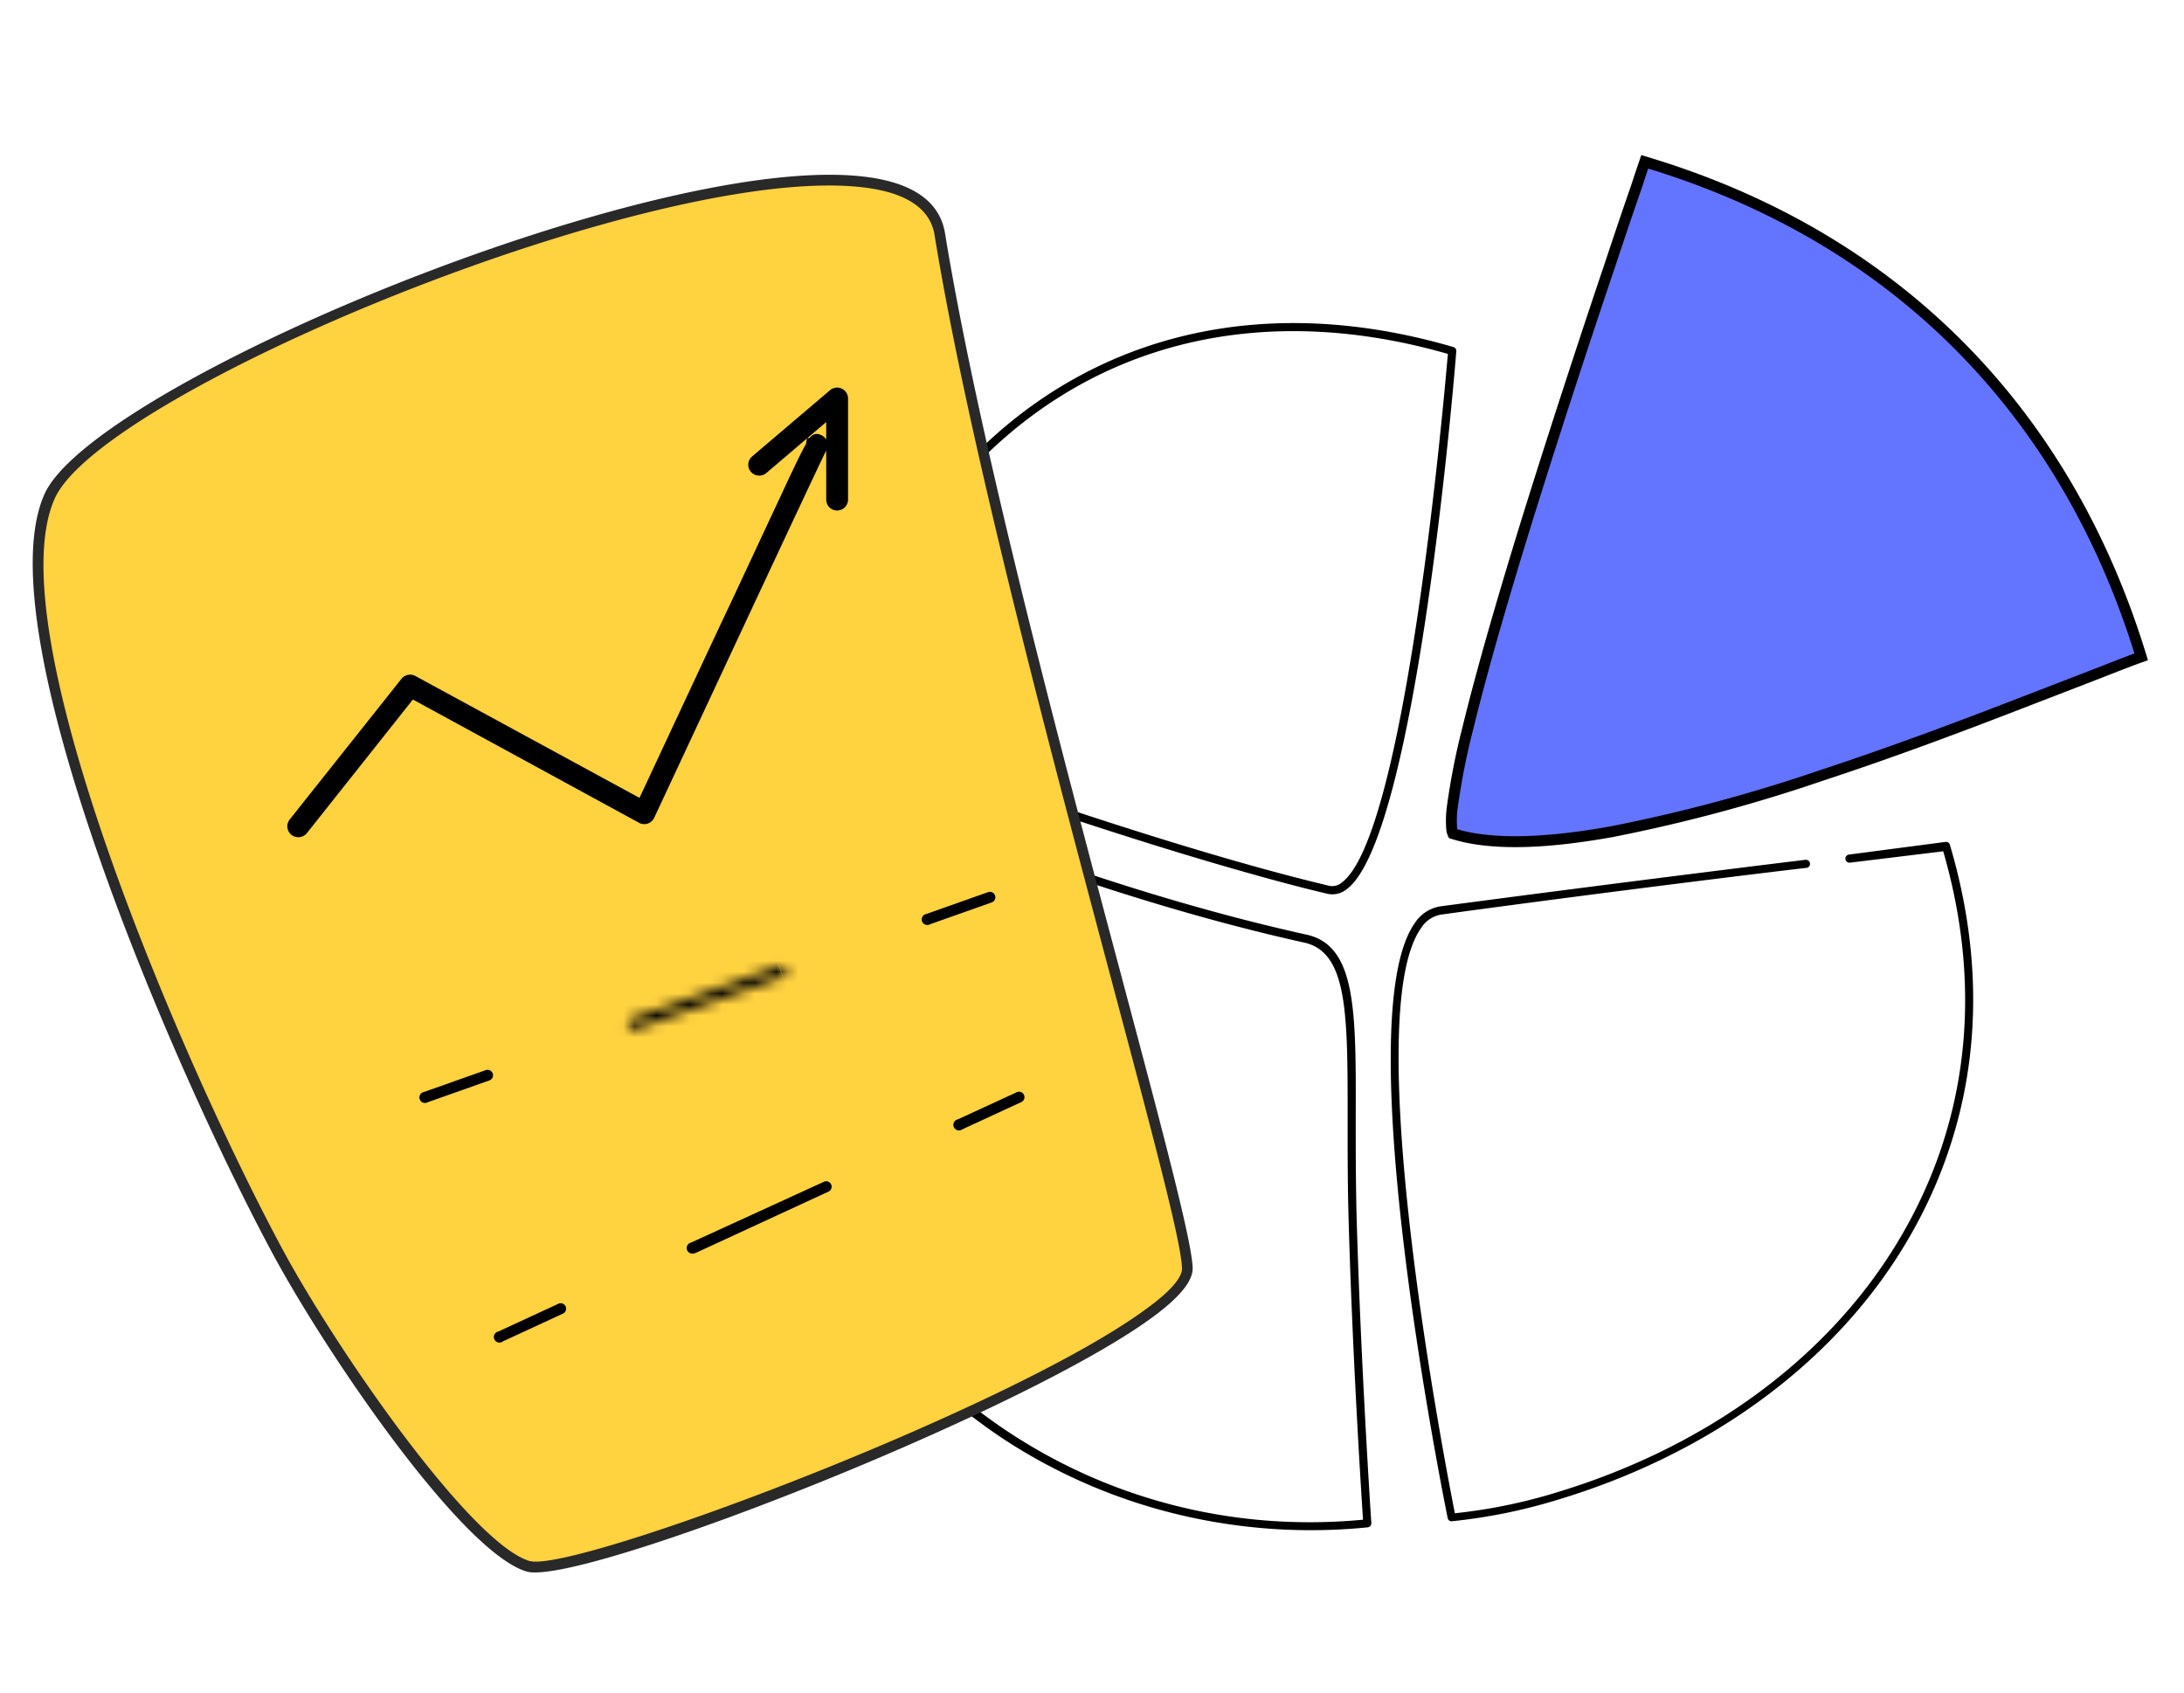 <svg xmlns="http://www.w3.org/2000/svg" viewBox="0 0 200 155"><defs><style>.cls-1{fill:#fff;}.cls-2{fill:#6374ff;}.cls-2,.cls-5{stroke:#000;}.cls-3{fill:#ffd240;}.cls-4{fill:#292929;}.cls-6{mask:url(#mask);}</style><mask id="mask" x="50.61" y="81.49" width="28.42" height="19.76" maskUnits="userSpaceOnUse"><path class="cls-1" d="M58.1 94.25a.5.5 0 0 1-.17-1l13.44-4.77a.5.5 0 1 1 .34.94l-13.44 4.8z" id="path-12-inside-1"/></mask></defs><title>services-5</title><path d="M121.56 81.85a2.06 2.06 0 0 0 1.75-.41c6.41-4.69 9.91-47.46 10.05-49.27a.37.37 0 0 0-.27-.39c-12.62-3.69-24.56-2.71-34.56 2.82-10.86 6-18.88 17.09-23.17 32a.36.36 0 0 0 .23.45c.22.09 19.15 7.19 35.87 12.08 3.54 1.03 6.96 1.98 10.1 2.72zm-22.68-46.6c9.74-5.4 21.39-6.38 33.71-2.84-.34 3.92-3.86 44.13-9.73 48.42a1.31 1.31 0 0 1-1.13.29c-16.88-4-42.41-13.47-45.57-14.65 4.26-14.54 12.12-25.33 22.72-31.22zM105.51 138.06a50.9 50.9 0 0 1-13.37-6.12 51.83 51.83 0 0 1-21.34-28.82.38.38 0 0 1 .25-.47.37.37 0 0 1 .46.25c7.24 23.69 29.13 38.56 53.31 36.27-.16-2.34-1-15.52-1.34-28.14-.08-3.2-.07-6.17-.07-8.79 0-9.37 0-15-3.93-15.91-21.43-4.74-41.89-13.9-44.89-15.27-2.5 7.15-5.27 15.23-4.5 23.18a.37.37 0 1 1-.74.07c-.8-8.26 2.23-16.92 4.67-23.88a.38.38 0 0 1 .2-.23.42.42 0 0 1 .31 0c.22.1 22.11 10.31 45.11 15.39 4.55 1 4.54 6.9 4.51 16.64 0 2.61 0 5.58.07 8.77.38 13.82 1.35 28.32 1.36 28.47a.38.38 0 0 1-.34.4 52 52 0 0 1-19.73-1.81zM132.83 139.3a.37.37 0 0 1-.26-.28c-.37-1.87-9.23-45.75-3-54.5a3.42 3.42 0 0 1 2.34-1.52c16.61-2.21 33.26-4.25 33.43-4.26a.37.37 0 0 1 .41.33.37.37 0 0 1-.33.41c-.17 0-16.82 2-33.42 4.27a2.69 2.69 0 0 0-1.87 1.25c-5.74 8.09 2.28 49.44 3.1 53.58a49 49 0 0 0 9.32-1.91c13.46-4.07 24.43-12 30.89-22.38 6.72-10.78 8.28-23.34 4.51-36.33l-8.54 1.04a.37.37 0 1 1-.09-.74l8.84-1.16a.36.36 0 0 1 .4.26c3.95 13.32 2.4 26.2-4.5 37.25-6.55 10.51-17.68 18.57-31.3 22.7a50.42 50.42 0 0 1-9.79 2 .36.36 0 0 1-.14-.01z"/><path class="cls-2" d="M150.62 14.82l-.08.24c-.16.45-.38 1.11-.67 2-.58 1.67-1.4 4.07-2.37 7-1.95 5.77-4.49 13.47-6.92 21.2s-4.72 15.51-6.16 21.42a63.53 63.53 0 0 0-1.42 7.2 9.13 9.13 0 0 0-.06 2 1.31 1.31 0 0 0 .11.46c3.51 1.12 8.66.89 14.62-.19a147 147 0 0 0 19.17-5.15c6.51-2.14 12.83-4.52 18.07-6.55l5-1.93c2.61-1 4.73-1.86 6.17-2.37-6.95-22.75-22.77-38.55-45.46-45.33zm-17.54 61.5z"/><path class="cls-3" d="M4.52 45.48c-5.49 12.41 12.17 52.9 20.82 69 4.91 9.16 17.21 27.09 22.93 28.89 5.3 1.67 60.55-20.4 60.45-27.22-.09-5.9-17.45-62.85-22.67-94.76-2.67-16.3-76.27 12.2-81.53 24.09z"/><path class="cls-4" d="M49 144a2.72 2.72 0 0 1-.83-.1c-6-1.89-18.31-20-23.22-29.13-8.9-16.53-26.44-56.95-20.89-69.49 4.4-10 56.05-31.55 75.26-29.08 4.32.55 6.75 2.29 7.22 5.16 3.11 19.06 10.61 47.23 16.09 67.79 3.8 14.28 6.55 24.61 6.59 27 0 1.16-1.14 2.59-3.53 4.37-11.39 8.48-49.32 23.48-56.69 23.48zm-44-98.32c-5.4 12.21 12 52.23 20.81 68.61 4.89 9.13 17.21 26.94 22.64 28.65a2 2 0 0 0 .6.07c6.33 0 44.12-14.36 56.06-23.25 2.74-2 3.13-3.1 3.13-3.56 0-2.31-2.91-13.12-6.55-26.8-5.48-20.58-13-48.78-16.11-67.89-.39-2.38-2.53-3.84-6.36-4.33-18.99-2.42-69.92 18.74-74.22 28.5z"/><path class="cls-3" d="M27.31 75.67l10.24-12.89 21.5 11.67s16-34.17 15.8-33.71z"/><path class="cls-5" d="M27.31 76.17a.51.51 0 0 1-.31-.11.5.5 0 0 1-.08-.7l10.24-12.89a.51.51 0 0 1 .63-.13l21 11.42c.89-1.9 4.27-9.15 7.66-16.39 2-4.22 3.94-8.43 5.43-11.59 1.39-3 2.06-4.38 2.44-5a.45.45 0 0 1 0-.16h.06c.29-.45.4-.41.6-.33a.51.51 0 0 1 .29.63.34.34 0 0 1-.06.12c-.53 1-10.5 22.39-15.76 33.65a.5.5 0 0 1-.69.22l-21.08-11.49-9.98 12.58a.52.52 0 0 1-.39.17zM76.66 46.25a.5.5 0 0 1-.5-.5v-8.18l-6.31 5.37a.51.51 0 0 1-.71-.06.49.49 0 0 1 .06-.7l7.14-6.07a.5.5 0 0 1 .82.38v9.26a.5.5 0 0 1-.5.5z"/><path d="M39 101a.5.5 0 0 1-.17-1l5.65-2a.51.51 0 0 1 .64.3.5.5 0 0 1-.3.64l-5.65 2a.51.51 0 0 1-.17.06z"/><path d="M57.63 93.92l-6.63 2.29zm.3-.64l2.29 6.61h.06zm13.44-4.77l2.35 6.6zm.34.94l-2.29-6.61zm-13.44 4.77l2.22 6.64h.13zm-.17-7a6.5 6.5 0 0 1 6.14 4.36l-13.24 4.65a7.49 7.49 0 0 0 7.07 5zm6.15 4.38a6.5 6.5 0 0 1-4 8.26l-4.61-13.19a7.5 7.5 0 0 0-4.64 9.54zm-4 8.25l13.44-4.77-4.69-13.17-13.41 4.77zm13.49-4.75a6.49 6.49 0 0 1-8.34-4l13.23-4.58a7.51 7.51 0 0 0-9.63-4.6zm-8.34-4a6.5 6.5 0 0 1 4-8.26l4.6 13.22a7.5 7.5 0 0 0 4.63-9.54zm4-8.25l-13.47 4.77 4.69 13.2 13.44-4.77zm-13.34 4.73a6.54 6.54 0 0 1 2-.33v14a7.66 7.66 0 0 0 2.39-.39z" class="cls-6"/><path d="M85 84.7a.5.5 0 0 1-.17-1l5.65-2a.51.51 0 0 1 .64.3.5.5 0 0 1-.3.64l-5.65 2a.51.51 0 0 1-.17.06zM45.84 122.94a.5.5 0 0 1-.21-1l5.45-2.52a.5.5 0 1 1 .42.9l-5.45 2.52a.41.41 0 0 1-.21.1zM63.5 114.79a.5.5 0 0 1-.21-1l12.21-5.59a.5.5 0 0 1 .42.9l-12.21 5.64a.54.54 0 0 1-.21.05zM87.92 103.51a.5.5 0 0 1-.21-1l5.45-2.51a.5.5 0 0 1 .42.9l-5.45 2.52a.54.54 0 0 1-.21.09z"/></svg>